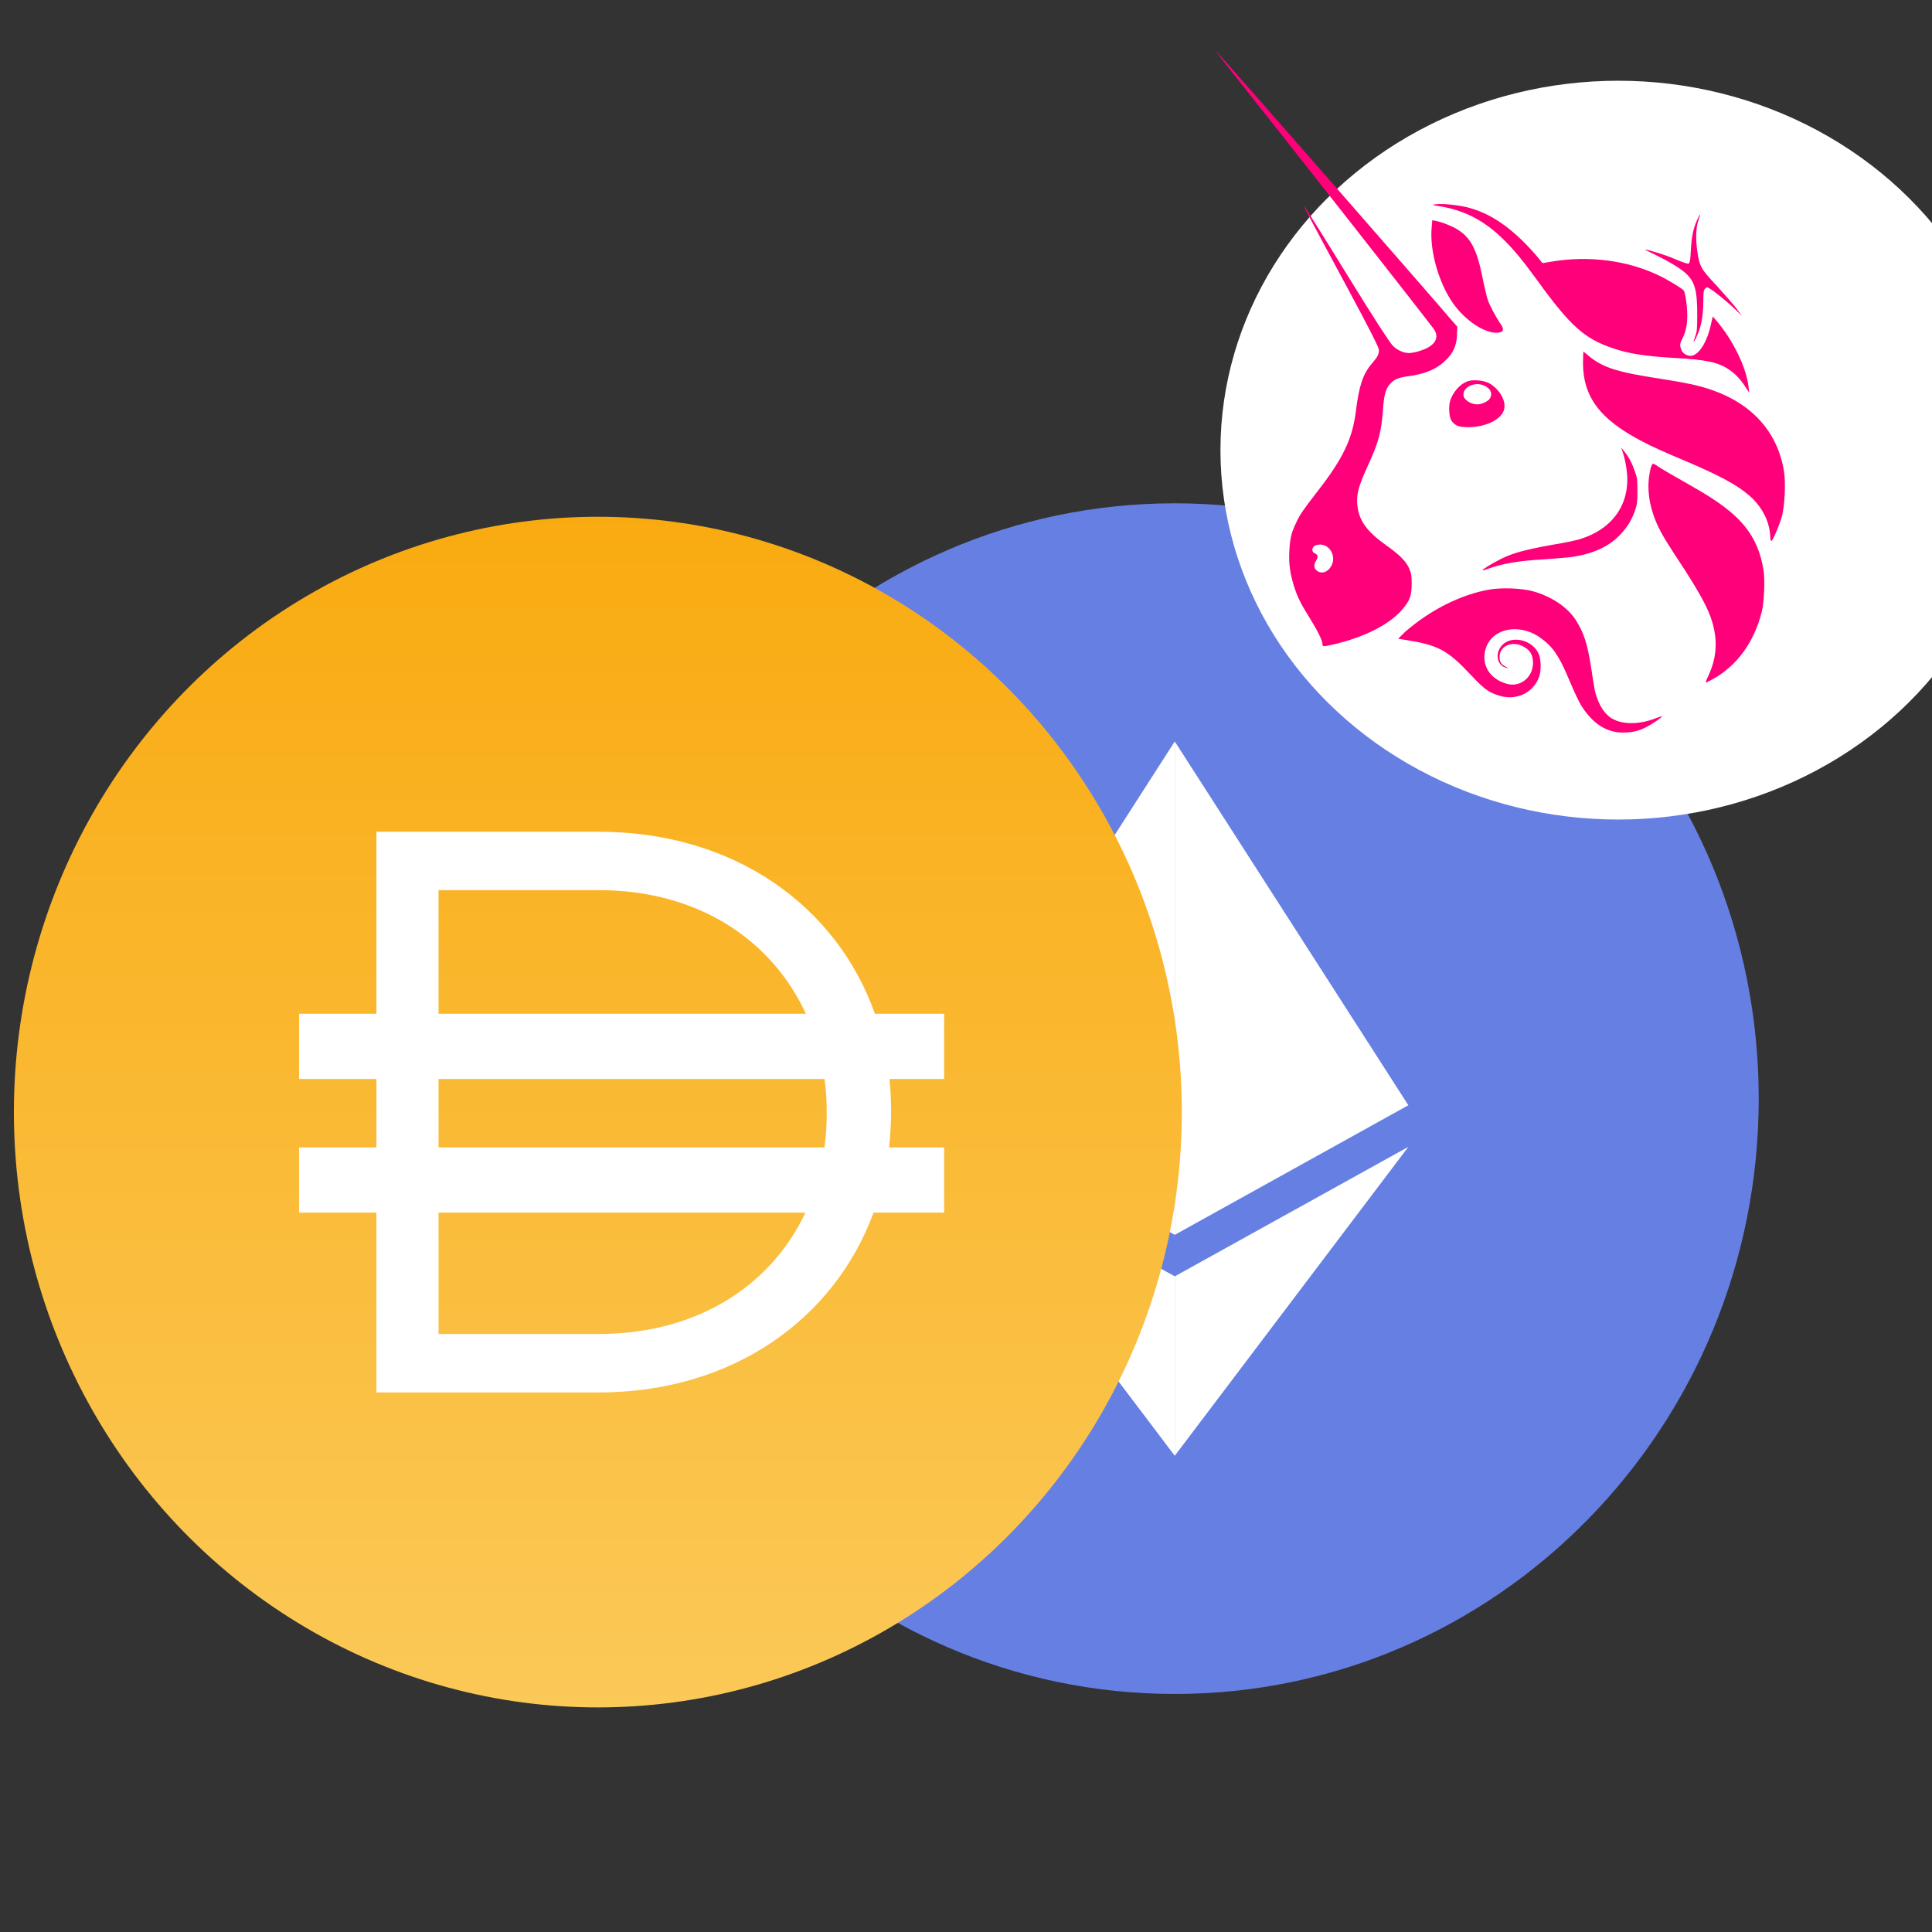 <?xml version="1.0" encoding="utf-8"?>
<svg viewBox="0 0 500 500" xmlns="http://www.w3.org/2000/svg">
  <rect x="0" y="0" width="500" height="500" fill="#333333" stroke="none"/>
  <defs>
    <linearGradient id="paint0_linear_dai" x1="12" y1="-0.833" x2="12" y2="24.1" gradientUnits="userSpaceOnUse" gradientTransform="matrix(1, 0, 0, 1, 102.036, 96.446)">
      <stop stop-color="#F9A606"/>
      <stop offset="1" stop-color="#FBCC5F"/>
    </linearGradient>
  </defs>
  <g style="" transform="matrix(15.113, 0, 0, 15.407, -1568.701, -1383.02)">
    <g>
      <path d="M 123.915 118.22 C 129.438 118.22 133.915 113.743 133.915 108.22 C 133.915 102.697 129.438 98.22 123.915 98.22 C 118.392 98.22 113.915 102.697 113.915 108.22 C 113.915 113.743 118.392 118.22 123.915 118.22 Z" fill="#667FE3"/>
      <g transform="matrix(1, 0, 0, 1, 114.165, 98.938)">
        <path d="M 9.75 3.282 L 9.75 11.57 L 5.75 9.393 L 9.75 3.282 Z" fill="white"/>
        <path d="M 9.75 3.282 L 13.75 9.393 L 9.75 11.57 L 9.75 3.282 Z" fill="white"/>
        <path d="M 9.75 12.267 L 9.75 15.281 L 5.75 10.092 L 9.75 12.267 Z" fill="white"/>
        <path d="M 9.75 15.281 L 9.75 12.267 L 13.75 10.092 L 9.75 15.281 Z" fill="white"/>
      </g>
      <circle cx="114.036" cy="108.446" r="10" fill="url(#paint0_linear_dai)"/>
      <path fill-rule="evenodd" clip-rule="evenodd" d="M 110.244 103.737 L 114.053 103.737 C 116.37 103.737 118.126 104.982 118.78 106.794 L 119.966 106.794 L 119.966 107.89 L 119.03 107.89 C 119.048 108.063 119.057 108.239 119.057 108.418 L 119.057 108.445 C 119.057 108.647 119.045 108.845 119.022 109.039 L 119.966 109.039 L 119.966 110.135 L 118.757 110.135 C 118.087 111.922 116.344 113.155 114.053 113.155 L 110.244 113.155 L 110.244 110.135 L 108.92 110.135 L 108.92 109.039 L 110.244 109.039 L 110.244 107.89 L 108.92 107.89 L 108.92 106.794 L 110.244 106.794 L 110.244 103.737 Z M 111.308 110.135 L 111.308 112.173 L 114.053 112.173 C 115.746 112.173 117.005 111.356 117.59 110.135 L 111.308 110.135 Z M 117.917 109.039 L 111.308 109.039 L 111.308 107.89 L 117.918 107.89 C 117.943 108.071 117.955 108.256 117.955 108.445 L 117.955 108.472 C 117.955 108.665 117.942 108.855 117.917 109.039 Z M 114.053 104.718 C 115.754 104.718 117.016 105.555 117.598 106.794 L 111.308 106.794 L 111.308 104.718 L 114.053 104.718 Z" fill="white"/>
      <circle style="stroke: rgb(186, 218, 85); stroke-opacity: 0; fill: rgb(255, 255, 255);" cx="147.507" cy="178.356" r="10.829" transform="matrix(0.629, 0, 0, 0.573, 38.727, -4.871)"/>
      <path class="st0" d="M 128.441 93.228 C 128.32 93.211 128.314 93.205 128.372 93.199 C 128.481 93.181 128.736 93.205 128.916 93.246 C 129.332 93.346 129.708 93.606 130.108 94.06 L 130.212 94.185 L 130.362 94.161 C 131.005 94.055 131.664 94.137 132.214 94.397 C 132.364 94.468 132.602 94.61 132.631 94.645 C 132.642 94.657 132.66 94.734 132.671 94.81 C 132.712 95.088 132.694 95.295 132.607 95.454 C 132.561 95.542 132.561 95.566 132.59 95.642 C 132.614 95.702 132.683 95.743 132.746 95.743 C 132.885 95.743 133.03 95.519 133.099 95.206 L 133.128 95.082 L 133.181 95.141 C 133.476 95.477 133.707 95.944 133.742 96.274 L 133.753 96.363 L 133.701 96.286 C 133.614 96.15 133.533 96.062 133.423 95.985 C 133.227 95.849 133.018 95.808 132.469 95.778 C 131.971 95.749 131.688 95.708 131.41 95.613 C 130.935 95.454 130.692 95.247 130.131 94.486 C 129.882 94.149 129.726 93.966 129.57 93.813 C 129.228 93.476 128.887 93.299 128.441 93.228 Z" style="fill: rgb(255, 0, 122);"/>
      <path class="st0" d="M 132.752 93.978 C 132.764 93.754 132.793 93.606 132.856 93.47 C 132.879 93.417 132.903 93.37 132.909 93.37 C 132.914 93.37 132.903 93.411 132.885 93.458 C 132.839 93.588 132.833 93.771 132.862 93.978 C 132.903 94.244 132.92 94.279 133.198 94.568 C 133.325 94.704 133.476 94.875 133.533 94.946 L 133.632 95.076 L 133.533 94.982 C 133.412 94.863 133.134 94.639 133.07 94.61 C 133.03 94.586 133.024 94.586 132.995 94.616 C 132.972 94.639 132.966 94.675 132.966 94.846 C 132.961 95.111 132.926 95.277 132.839 95.448 C 132.793 95.536 132.787 95.519 132.827 95.418 C 132.856 95.341 132.862 95.306 132.862 95.052 C 132.862 94.539 132.804 94.415 132.451 94.208 C 132.364 94.155 132.214 94.078 132.127 94.037 C 132.035 93.996 131.965 93.96 131.971 93.96 C 131.983 93.948 132.324 94.049 132.457 94.108 C 132.66 94.191 132.694 94.197 132.718 94.191 C 132.735 94.173 132.746 94.126 132.752 93.978 Z" style="fill: rgb(255, 0, 122);"/>
      <path class="st0" d="M 128.678 94.857 C 128.435 94.515 128.279 93.984 128.314 93.588 L 128.325 93.464 L 128.383 93.476 C 128.487 93.494 128.667 93.565 128.753 93.618 C 128.985 93.759 129.089 93.954 129.187 94.438 C 129.216 94.58 129.257 94.745 129.274 94.799 C 129.303 94.887 129.413 95.094 129.506 95.224 C 129.57 95.318 129.529 95.365 129.384 95.353 C 129.164 95.33 128.869 95.123 128.678 94.857 Z" style="fill: rgb(255, 0, 122);"/>
      <path class="st0" d="M 132.457 97.425 C 131.311 96.953 130.906 96.546 130.906 95.855 C 130.906 95.755 130.912 95.672 130.912 95.672 C 130.918 95.672 130.958 95.708 131.01 95.749 C 131.242 95.938 131.502 96.02 132.226 96.127 C 132.648 96.192 132.891 96.239 133.111 96.316 C 133.811 96.552 134.245 97.036 134.349 97.691 C 134.378 97.88 134.361 98.24 134.315 98.429 C 134.274 98.577 134.158 98.848 134.129 98.854 C 134.124 98.854 134.112 98.824 134.112 98.777 C 134.101 98.529 133.979 98.293 133.777 98.11 C 133.533 97.898 133.221 97.738 132.457 97.425 Z" style="fill: rgb(255, 0, 122);"/>
      <path class="st0" d="M 131.647 97.62 C 131.635 97.531 131.607 97.419 131.589 97.372 L 131.56 97.284 L 131.612 97.348 C 131.688 97.437 131.745 97.543 131.797 97.691 C 131.838 97.803 131.838 97.838 131.838 98.021 C 131.838 98.199 131.832 98.24 131.797 98.34 C 131.74 98.5 131.67 98.612 131.554 98.736 C 131.346 98.954 131.074 99.072 130.686 99.125 C 130.617 99.131 130.42 99.149 130.246 99.161 C 129.813 99.184 129.523 99.231 129.263 99.326 C 129.228 99.338 129.193 99.35 129.187 99.344 C 129.176 99.332 129.355 99.226 129.5 99.155 C 129.703 99.055 129.911 99.001 130.368 98.919 C 130.594 98.883 130.825 98.836 130.883 98.812 C 131.456 98.629 131.74 98.175 131.647 97.62 Z" style="fill: rgb(255, 0, 122);"/>
      <path class="st0" d="M 132.174 98.571 C 132.023 98.234 131.988 97.915 132.069 97.614 C 132.081 97.585 132.092 97.555 132.104 97.555 C 132.116 97.555 132.151 97.573 132.185 97.597 C 132.255 97.644 132.399 97.726 132.77 97.933 C 133.238 98.193 133.505 98.393 133.69 98.623 C 133.852 98.824 133.95 99.055 133.996 99.338 C 134.025 99.497 134.008 99.881 133.968 100.04 C 133.84 100.542 133.551 100.944 133.128 101.174 C 133.065 101.209 133.013 101.233 133.007 101.233 C 133.001 101.233 133.024 101.174 133.059 101.103 C 133.198 100.802 133.215 100.512 133.111 100.188 C 133.047 99.987 132.914 99.745 132.648 99.338 C 132.33 98.866 132.255 98.742 132.174 98.571 Z" style="fill: rgb(255, 0, 122);"/>
      <path class="st0" d="M 127.862 100.377 C 128.291 100.011 128.817 99.751 129.303 99.669 C 129.511 99.633 129.859 99.645 130.05 99.698 C 130.357 99.781 130.634 99.958 130.779 100.176 C 130.918 100.389 130.981 100.572 131.045 100.979 C 131.068 101.138 131.097 101.303 131.103 101.339 C 131.149 101.552 131.242 101.717 131.357 101.805 C 131.537 101.941 131.849 101.947 132.156 101.829 C 132.208 101.811 132.255 101.793 132.255 101.799 C 132.266 101.811 132.11 101.917 132.006 101.971 C 131.861 102.047 131.745 102.071 131.589 102.071 C 131.311 102.071 131.074 101.923 130.883 101.628 C 130.842 101.569 130.761 101.398 130.692 101.239 C 130.49 100.761 130.385 100.619 130.148 100.46 C 129.94 100.324 129.674 100.294 129.471 100.394 C 129.205 100.524 129.135 100.873 129.321 101.085 C 129.396 101.174 129.535 101.245 129.65 101.262 C 129.865 101.292 130.05 101.12 130.05 100.902 C 130.05 100.761 129.998 100.678 129.859 100.613 C 129.674 100.53 129.471 100.625 129.477 100.808 C 129.477 100.884 129.511 100.932 129.587 100.967 C 129.633 100.991 129.633 100.991 129.598 100.985 C 129.431 100.95 129.39 100.737 129.523 100.601 C 129.685 100.436 130.027 100.507 130.142 100.737 C 130.189 100.831 130.194 101.02 130.154 101.138 C 130.055 101.398 129.778 101.534 129.494 101.457 C 129.303 101.404 129.222 101.351 128.991 101.109 C 128.586 100.684 128.429 100.601 127.851 100.512 L 127.741 100.495 L 127.862 100.377 Z" style="fill: rgb(255, 0, 122);"/>
      <path class="st1" d="M 124.818 90.879 C 126.167 92.549 128.244 95.147 128.348 95.289 C 128.435 95.407 128.4 95.519 128.256 95.601 C 128.175 95.648 128.007 95.696 127.926 95.696 C 127.833 95.696 127.724 95.648 127.648 95.572 C 127.596 95.519 127.37 95.182 126.861 94.373 C 126.474 93.754 126.144 93.24 126.138 93.234 C 126.115 93.223 126.115 93.223 126.821 94.509 C 127.266 95.318 127.411 95.607 127.411 95.642 C 127.411 95.719 127.388 95.761 127.295 95.867 C 127.139 96.044 127.07 96.245 127.018 96.664 C 126.959 97.13 126.803 97.461 126.358 98.021 C 126.097 98.352 126.057 98.411 125.993 98.547 C 125.912 98.712 125.889 98.807 125.877 99.019 C 125.866 99.243 125.889 99.385 125.952 99.598 C 126.011 99.787 126.074 99.91 126.23 100.153 C 126.363 100.365 126.444 100.524 126.444 100.583 C 126.444 100.631 126.456 100.631 126.664 100.583 C 127.162 100.465 127.573 100.265 127.799 100.017 C 127.937 99.863 127.972 99.781 127.972 99.568 C 127.972 99.432 127.966 99.403 127.932 99.32 C 127.874 99.19 127.764 99.084 127.527 98.919 C 127.214 98.7 127.081 98.523 127.046 98.287 C 127.018 98.087 127.052 97.951 127.226 97.579 C 127.405 97.195 127.451 97.036 127.481 96.646 C 127.498 96.398 127.527 96.298 127.596 96.221 C 127.671 96.138 127.735 96.109 127.914 96.086 C 128.209 96.044 128.4 95.967 128.551 95.82 C 128.684 95.696 128.742 95.572 128.748 95.389 L 128.753 95.253 L 128.678 95.17 C 128.406 94.851 124.639 90.625 124.622 90.625 C 124.616 90.625 124.709 90.737 124.818 90.879 Z M 126.595 99.273 C 126.659 99.161 126.624 99.019 126.52 98.948 C 126.422 98.883 126.271 98.913 126.271 99.001 C 126.271 99.025 126.283 99.049 126.317 99.061 C 126.369 99.09 126.375 99.119 126.335 99.184 C 126.294 99.249 126.294 99.308 126.346 99.35 C 126.427 99.414 126.537 99.379 126.595 99.273 Z" style="clip-rule: evenodd; fill: rgb(255, 0, 122); fill-rule: evenodd;"/>
      <path class="st1" d="M 128.939 96.168 C 128.8 96.209 128.667 96.363 128.626 96.516 C 128.603 96.611 128.615 96.782 128.655 96.835 C 128.719 96.918 128.777 96.941 128.939 96.941 C 129.257 96.941 129.529 96.8 129.558 96.628 C 129.587 96.487 129.465 96.292 129.298 96.203 C 129.211 96.156 129.031 96.138 128.939 96.168 Z M 129.309 96.463 C 129.355 96.392 129.338 96.316 129.251 96.262 C 129.095 96.162 128.858 96.245 128.858 96.398 C 128.858 96.475 128.979 96.558 129.095 96.558 C 129.17 96.558 129.274 96.51 129.309 96.463 Z" style="clip-rule: evenodd; fill: rgb(255, 0, 122); fill-rule: evenodd;"/>
    </g>
  </g>
</svg>